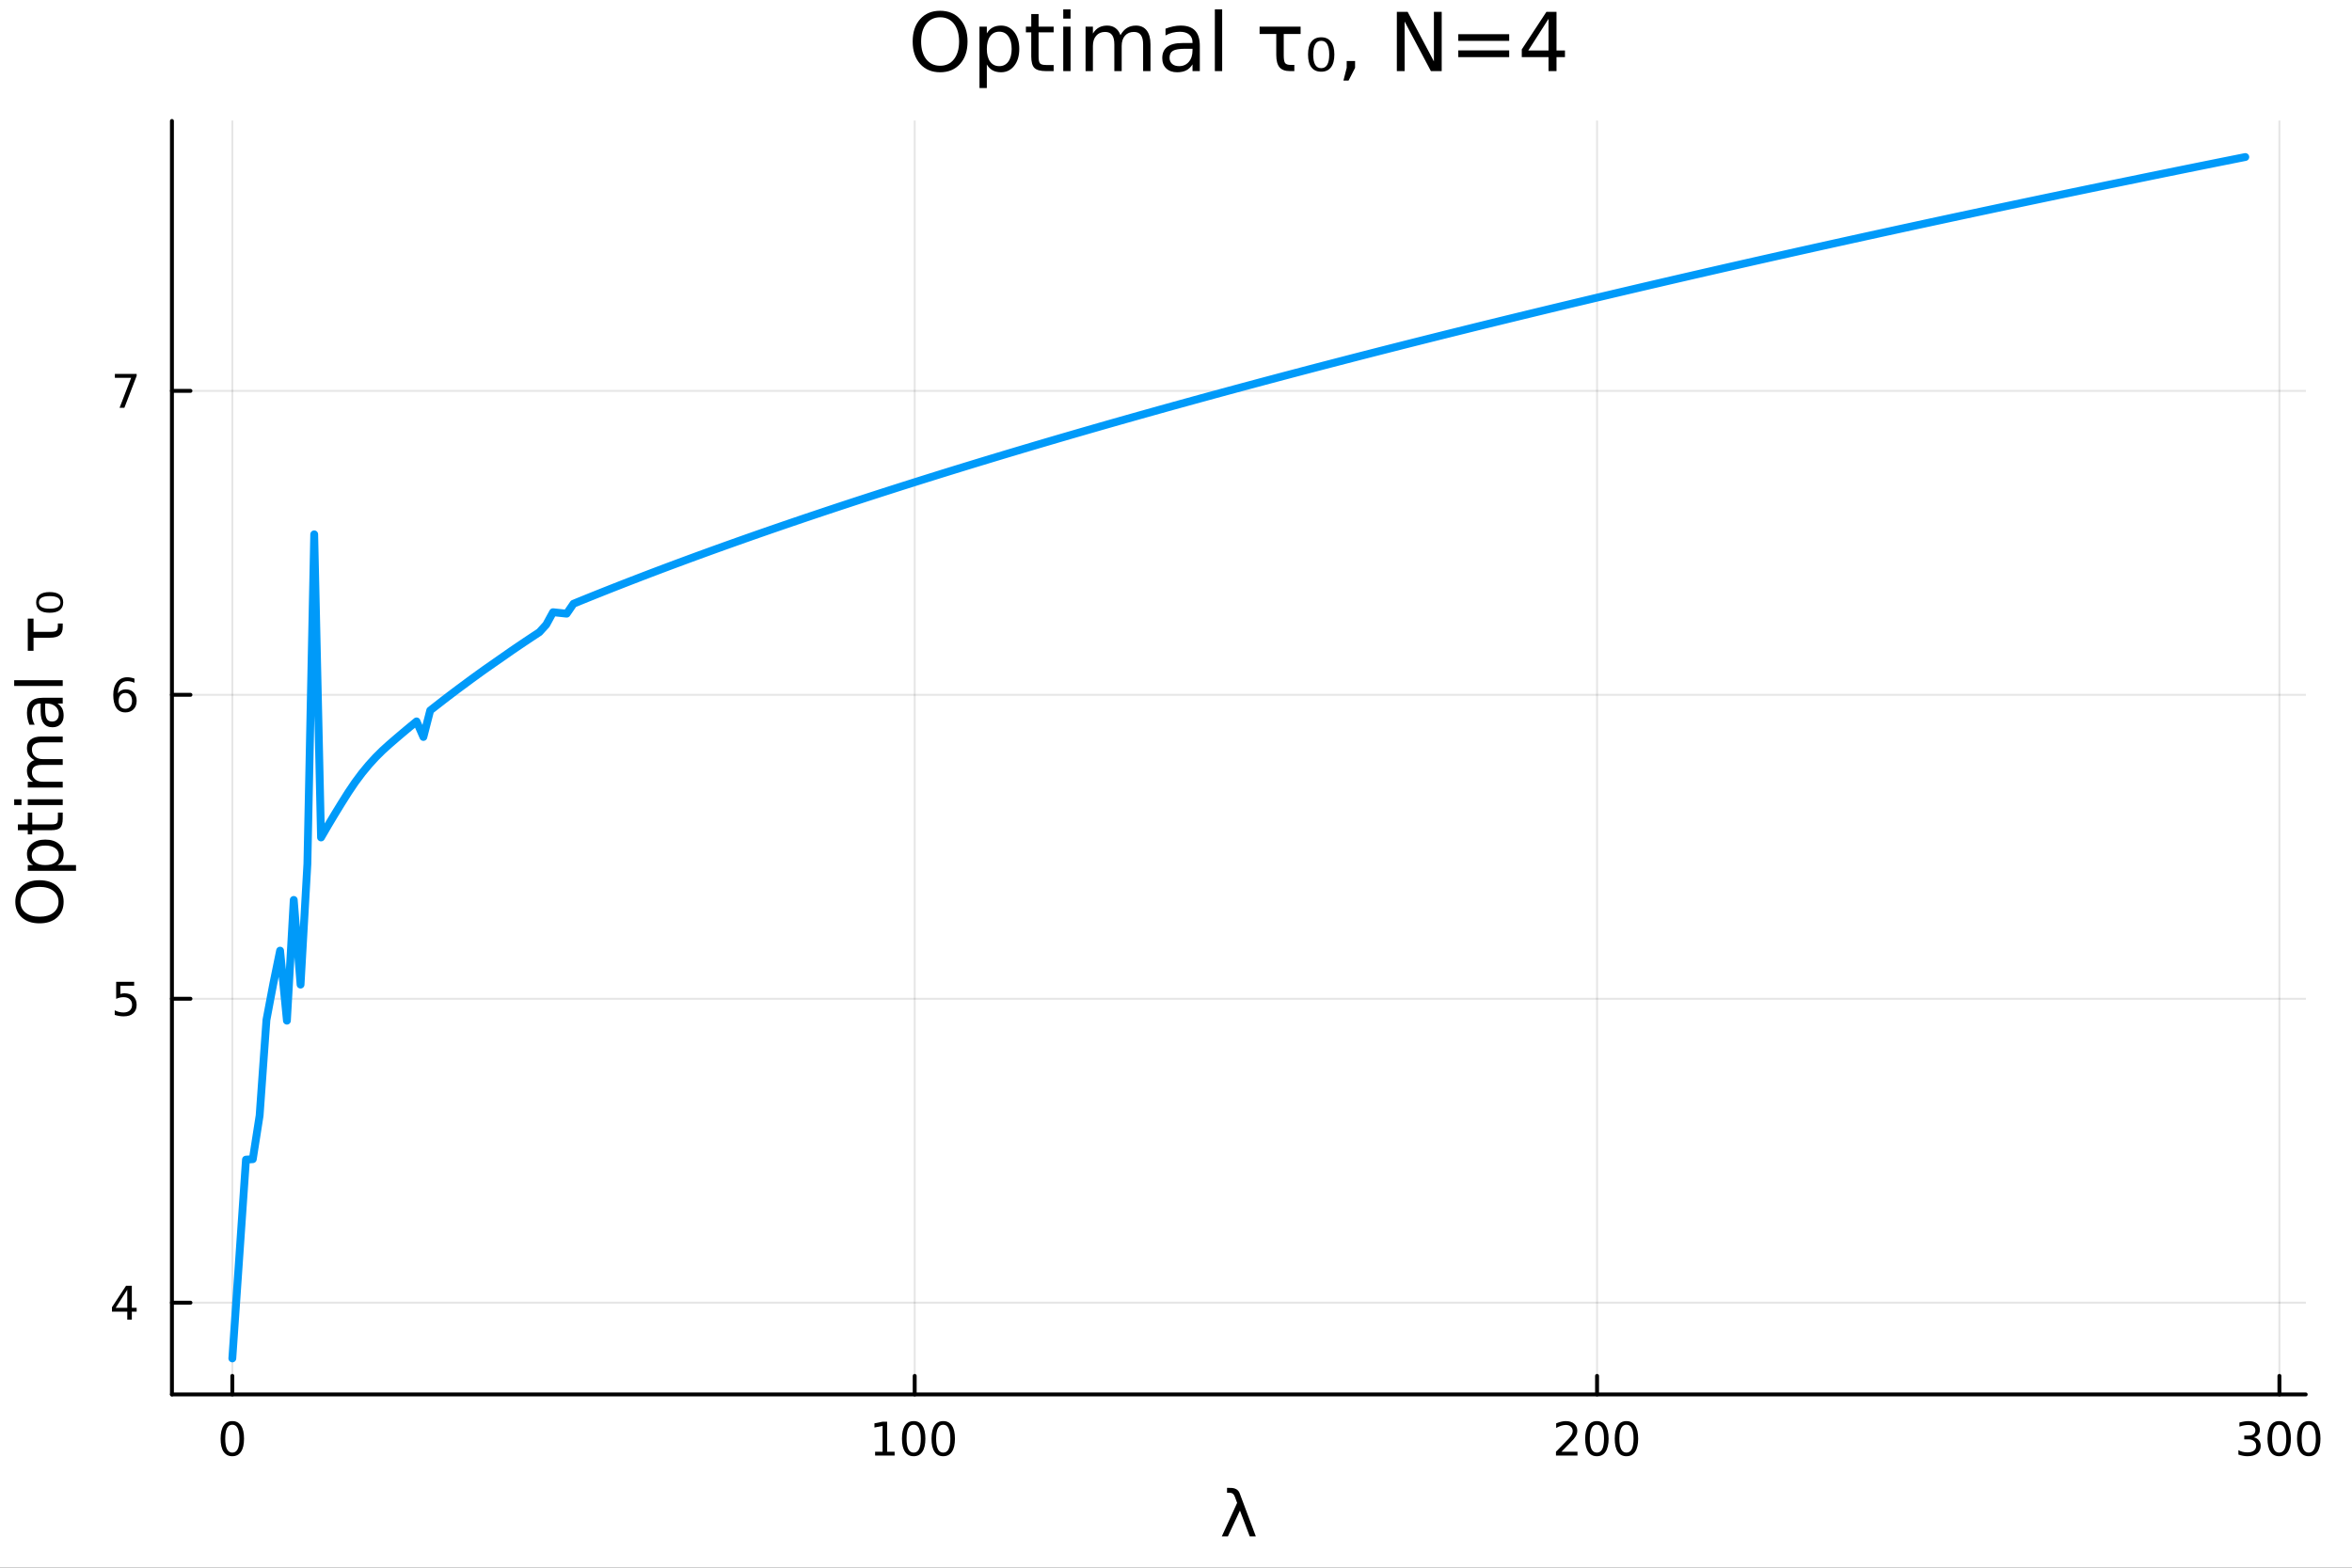 <?xml version="1.0" encoding="utf-8"?>
<svg xmlns="http://www.w3.org/2000/svg" xmlns:xlink="http://www.w3.org/1999/xlink" width="600" height="400" viewBox="0 0 2400 1600">
<rect x="0" y="0" width="2400" height="1600" fill="#333333" stroke="none"/>
<defs>
  <clipPath id="clip100">
    <rect x="0" y="0" width="2400" height="1600"/>
  </clipPath>
</defs>
<path clip-path="url(#clip100)" d="M0 1600 L2400 1600 L2400 8.88178e-14 L0 8.88178e-14  Z" fill="#ffffff" fill-rule="evenodd" fill-opacity="1"/>
<defs>
  <clipPath id="clip101">
    <rect x="480" y="0" width="1681" height="1600"/>
  </clipPath>
</defs>
<path clip-path="url(#clip100)" d="M175.445 1423.18 L2352.76 1423.18 L2352.76 123.472 L175.445 123.472  Z" fill="#ffffff" fill-rule="evenodd" fill-opacity="1"/>
<defs>
  <clipPath id="clip102">
    <rect x="175" y="123" width="2178" height="1301"/>
  </clipPath>
</defs>
<polyline clip-path="url(#clip102)" style="stroke:#000000; stroke-linecap:round; stroke-linejoin:round; stroke-width:2; stroke-opacity:0.1; fill:none" points="237.067,1423.18 237.067,123.472 "/>
<polyline clip-path="url(#clip102)" style="stroke:#000000; stroke-linecap:round; stroke-linejoin:round; stroke-width:2; stroke-opacity:0.1; fill:none" points="933.361,1423.18 933.361,123.472 "/>
<polyline clip-path="url(#clip102)" style="stroke:#000000; stroke-linecap:round; stroke-linejoin:round; stroke-width:2; stroke-opacity:0.1; fill:none" points="1629.65,1423.18 1629.65,123.472 "/>
<polyline clip-path="url(#clip102)" style="stroke:#000000; stroke-linecap:round; stroke-linejoin:round; stroke-width:2; stroke-opacity:0.1; fill:none" points="2325.95,1423.18 2325.95,123.472 "/>
<polyline clip-path="url(#clip102)" style="stroke:#000000; stroke-linecap:round; stroke-linejoin:round; stroke-width:2; stroke-opacity:0.1; fill:none" points="175.445,1329.54 2352.76,1329.54 "/>
<polyline clip-path="url(#clip102)" style="stroke:#000000; stroke-linecap:round; stroke-linejoin:round; stroke-width:2; stroke-opacity:0.1; fill:none" points="175.445,1019.34 2352.76,1019.34 "/>
<polyline clip-path="url(#clip102)" style="stroke:#000000; stroke-linecap:round; stroke-linejoin:round; stroke-width:2; stroke-opacity:0.1; fill:none" points="175.445,709.132 2352.76,709.132 "/>
<polyline clip-path="url(#clip102)" style="stroke:#000000; stroke-linecap:round; stroke-linejoin:round; stroke-width:2; stroke-opacity:0.1; fill:none" points="175.445,398.928 2352.76,398.928 "/>
<polyline clip-path="url(#clip100)" style="stroke:#000000; stroke-linecap:round; stroke-linejoin:round; stroke-width:4; stroke-opacity:1; fill:none" points="175.445,1423.18 2352.76,1423.18 "/>
<polyline clip-path="url(#clip100)" style="stroke:#000000; stroke-linecap:round; stroke-linejoin:round; stroke-width:4; stroke-opacity:1; fill:none" points="237.067,1423.18 237.067,1404.28 "/>
<polyline clip-path="url(#clip100)" style="stroke:#000000; stroke-linecap:round; stroke-linejoin:round; stroke-width:4; stroke-opacity:1; fill:none" points="933.361,1423.18 933.361,1404.28 "/>
<polyline clip-path="url(#clip100)" style="stroke:#000000; stroke-linecap:round; stroke-linejoin:round; stroke-width:4; stroke-opacity:1; fill:none" points="1629.65,1423.18 1629.65,1404.28 "/>
<polyline clip-path="url(#clip100)" style="stroke:#000000; stroke-linecap:round; stroke-linejoin:round; stroke-width:4; stroke-opacity:1; fill:none" points="2325.95,1423.18 2325.95,1404.28 "/>
<path clip-path="url(#clip100)" d="M237.067 1454.1 Q233.456 1454.1 231.627 1457.66 Q229.822 1461.2 229.822 1468.33 Q229.822 1475.44 231.627 1479.01 Q233.456 1482.55 237.067 1482.55 Q240.701 1482.55 242.507 1479.01 Q244.336 1475.44 244.336 1468.33 Q244.336 1461.2 242.507 1457.66 Q240.701 1454.1 237.067 1454.1 M237.067 1450.39 Q242.877 1450.39 245.933 1455 Q249.012 1459.58 249.012 1468.33 Q249.012 1477.06 245.933 1481.67 Q242.877 1486.25 237.067 1486.25 Q231.257 1486.25 228.178 1481.67 Q225.123 1477.06 225.123 1468.33 Q225.123 1459.58 228.178 1455 Q231.257 1450.39 237.067 1450.39 Z" fill="#000000" fill-rule="nonzero" fill-opacity="1" /><path clip-path="url(#clip100)" d="M892.968 1481.64 L900.607 1481.64 L900.607 1455.28 L892.296 1456.95 L892.296 1452.69 L900.56 1451.02 L905.236 1451.02 L905.236 1481.64 L912.875 1481.64 L912.875 1485.58 L892.968 1485.58 L892.968 1481.64 Z" fill="#000000" fill-rule="nonzero" fill-opacity="1" /><path clip-path="url(#clip100)" d="M932.319 1454.1 Q928.708 1454.1 926.88 1457.66 Q925.074 1461.2 925.074 1468.33 Q925.074 1475.44 926.88 1479.01 Q928.708 1482.55 932.319 1482.55 Q935.954 1482.55 937.759 1479.01 Q939.588 1475.44 939.588 1468.33 Q939.588 1461.2 937.759 1457.66 Q935.954 1454.1 932.319 1454.1 M932.319 1450.39 Q938.129 1450.39 941.185 1455 Q944.264 1459.58 944.264 1468.33 Q944.264 1477.06 941.185 1481.67 Q938.129 1486.25 932.319 1486.25 Q926.509 1486.25 923.431 1481.67 Q920.375 1477.06 920.375 1468.33 Q920.375 1459.58 923.431 1455 Q926.509 1450.39 932.319 1450.39 Z" fill="#000000" fill-rule="nonzero" fill-opacity="1" /><path clip-path="url(#clip100)" d="M962.481 1454.1 Q958.87 1454.1 957.041 1457.66 Q955.236 1461.2 955.236 1468.33 Q955.236 1475.44 957.041 1479.01 Q958.87 1482.55 962.481 1482.55 Q966.115 1482.55 967.921 1479.01 Q969.75 1475.44 969.75 1468.33 Q969.75 1461.2 967.921 1457.66 Q966.115 1454.1 962.481 1454.1 M962.481 1450.39 Q968.291 1450.39 971.347 1455 Q974.426 1459.58 974.426 1468.33 Q974.426 1477.06 971.347 1481.67 Q968.291 1486.25 962.481 1486.25 Q956.671 1486.25 953.592 1481.67 Q950.537 1477.06 950.537 1468.33 Q950.537 1459.58 953.592 1455 Q956.671 1450.39 962.481 1450.39 Z" fill="#000000" fill-rule="nonzero" fill-opacity="1" /><path clip-path="url(#clip100)" d="M1593.35 1481.64 L1609.67 1481.64 L1609.67 1485.58 L1587.72 1485.58 L1587.72 1481.64 Q1590.38 1478.89 1594.97 1474.26 Q1599.57 1469.61 1600.75 1468.27 Q1603 1465.74 1603.88 1464.01 Q1604.78 1462.25 1604.78 1460.56 Q1604.78 1457.8 1602.84 1456.07 Q1600.92 1454.33 1597.81 1454.33 Q1595.62 1454.33 1593.16 1455.09 Q1590.73 1455.86 1587.95 1457.41 L1587.95 1452.69 Q1590.78 1451.55 1593.23 1450.97 Q1595.69 1450.39 1597.72 1450.39 Q1603.09 1450.39 1606.29 1453.08 Q1609.48 1455.77 1609.48 1460.26 Q1609.48 1462.39 1608.67 1464.31 Q1607.88 1466.2 1605.78 1468.8 Q1605.2 1469.47 1602.1 1472.69 Q1599 1475.88 1593.35 1481.64 Z" fill="#000000" fill-rule="nonzero" fill-opacity="1" /><path clip-path="url(#clip100)" d="M1629.48 1454.1 Q1625.87 1454.1 1624.04 1457.66 Q1622.24 1461.2 1622.24 1468.33 Q1622.24 1475.44 1624.04 1479.01 Q1625.87 1482.55 1629.48 1482.55 Q1633.12 1482.55 1634.92 1479.01 Q1636.75 1475.44 1636.75 1468.33 Q1636.75 1461.2 1634.92 1457.66 Q1633.12 1454.1 1629.48 1454.1 M1629.48 1450.39 Q1635.29 1450.39 1638.35 1455 Q1641.43 1459.58 1641.43 1468.33 Q1641.43 1477.06 1638.35 1481.67 Q1635.29 1486.25 1629.48 1486.25 Q1623.67 1486.25 1620.59 1481.67 Q1617.54 1477.06 1617.54 1468.33 Q1617.54 1459.58 1620.59 1455 Q1623.67 1450.39 1629.48 1450.39 Z" fill="#000000" fill-rule="nonzero" fill-opacity="1" /><path clip-path="url(#clip100)" d="M1659.64 1454.1 Q1656.03 1454.1 1654.2 1457.66 Q1652.4 1461.2 1652.4 1468.33 Q1652.4 1475.44 1654.2 1479.01 Q1656.03 1482.55 1659.64 1482.55 Q1663.28 1482.55 1665.08 1479.01 Q1666.91 1475.44 1666.91 1468.33 Q1666.91 1461.2 1665.08 1457.66 Q1663.28 1454.1 1659.64 1454.1 M1659.64 1450.39 Q1665.45 1450.39 1668.51 1455 Q1671.59 1459.58 1671.59 1468.33 Q1671.59 1477.06 1668.51 1481.67 Q1665.45 1486.25 1659.64 1486.25 Q1653.83 1486.25 1650.75 1481.67 Q1647.7 1477.06 1647.7 1468.33 Q1647.7 1459.58 1650.75 1455 Q1653.83 1450.39 1659.64 1450.39 Z" fill="#000000" fill-rule="nonzero" fill-opacity="1" /><path clip-path="url(#clip100)" d="M2299.71 1466.95 Q2303.07 1467.66 2304.94 1469.93 Q2306.84 1472.2 2306.84 1475.53 Q2306.84 1480.65 2303.32 1483.45 Q2299.8 1486.25 2293.32 1486.25 Q2291.15 1486.25 2288.83 1485.81 Q2286.54 1485.39 2284.09 1484.54 L2284.09 1480.02 Q2286.03 1481.16 2288.34 1481.74 Q2290.66 1482.32 2293.18 1482.32 Q2297.58 1482.32 2299.87 1480.58 Q2302.19 1478.84 2302.19 1475.53 Q2302.19 1472.48 2300.03 1470.77 Q2297.9 1469.03 2294.09 1469.03 L2290.06 1469.03 L2290.06 1465.19 L2294.27 1465.19 Q2297.72 1465.19 2299.55 1463.82 Q2301.38 1462.43 2301.38 1459.84 Q2301.38 1457.18 2299.48 1455.77 Q2297.6 1454.33 2294.09 1454.33 Q2292.16 1454.33 2289.96 1454.75 Q2287.77 1455.16 2285.13 1456.04 L2285.13 1451.88 Q2287.79 1451.14 2290.1 1450.77 Q2292.44 1450.39 2294.5 1450.39 Q2299.83 1450.39 2302.93 1452.83 Q2306.03 1455.23 2306.03 1459.35 Q2306.03 1462.22 2304.39 1464.21 Q2302.74 1466.18 2299.71 1466.95 Z" fill="#000000" fill-rule="nonzero" fill-opacity="1" /><path clip-path="url(#clip100)" d="M2325.71 1454.1 Q2322.09 1454.1 2320.27 1457.66 Q2318.46 1461.2 2318.46 1468.33 Q2318.46 1475.44 2320.27 1479.01 Q2322.09 1482.55 2325.71 1482.55 Q2329.34 1482.55 2331.15 1479.01 Q2332.97 1475.44 2332.97 1468.33 Q2332.97 1461.2 2331.15 1457.66 Q2329.34 1454.1 2325.71 1454.1 M2325.71 1450.39 Q2331.52 1450.39 2334.57 1455 Q2337.65 1459.58 2337.65 1468.33 Q2337.65 1477.06 2334.57 1481.67 Q2331.52 1486.25 2325.71 1486.25 Q2319.9 1486.25 2316.82 1481.67 Q2313.76 1477.06 2313.76 1468.33 Q2313.76 1459.58 2316.82 1455 Q2319.9 1450.39 2325.71 1450.39 Z" fill="#000000" fill-rule="nonzero" fill-opacity="1" /><path clip-path="url(#clip100)" d="M2355.87 1454.1 Q2352.26 1454.1 2350.43 1457.66 Q2348.62 1461.2 2348.62 1468.33 Q2348.62 1475.44 2350.43 1479.01 Q2352.26 1482.55 2355.87 1482.55 Q2359.5 1482.55 2361.31 1479.01 Q2363.14 1475.44 2363.14 1468.33 Q2363.14 1461.2 2361.31 1457.66 Q2359.5 1454.1 2355.87 1454.1 M2355.87 1450.39 Q2361.68 1450.39 2364.73 1455 Q2367.81 1459.58 2367.81 1468.33 Q2367.81 1477.06 2364.73 1481.67 Q2361.68 1486.25 2355.87 1486.25 Q2350.06 1486.25 2346.98 1481.67 Q2343.92 1477.06 2343.92 1468.33 Q2343.92 1459.58 2346.98 1455 Q2350.06 1450.39 2355.87 1450.39 Z" fill="#000000" fill-rule="nonzero" fill-opacity="1" /><path clip-path="url(#clip100)" d="M1264.99 1524.09 L1281.45 1568.04 L1275.24 1568.04 L1265.25 1541.69 L1252.96 1568.04 L1246.75 1568.04 L1262.38 1533.86 L1260.03 1527.56 Q1258.53 1523.55 1255.12 1523.55 L1252.07 1523.55 L1252.07 1518.52 L1255.79 1518.58 Q1262.99 1518.68 1264.99 1524.09 Z" fill="#000000" fill-rule="nonzero" fill-opacity="1" /><polyline clip-path="url(#clip100)" style="stroke:#000000; stroke-linecap:round; stroke-linejoin:round; stroke-width:4; stroke-opacity:1; fill:none" points="175.445,1423.18 175.445,123.472 "/>
<polyline clip-path="url(#clip100)" style="stroke:#000000; stroke-linecap:round; stroke-linejoin:round; stroke-width:4; stroke-opacity:1; fill:none" points="175.445,1329.54 194.343,1329.54 "/>
<polyline clip-path="url(#clip100)" style="stroke:#000000; stroke-linecap:round; stroke-linejoin:round; stroke-width:4; stroke-opacity:1; fill:none" points="175.445,1019.34 194.343,1019.34 "/>
<polyline clip-path="url(#clip100)" style="stroke:#000000; stroke-linecap:round; stroke-linejoin:round; stroke-width:4; stroke-opacity:1; fill:none" points="175.445,709.132 194.343,709.132 "/>
<polyline clip-path="url(#clip100)" style="stroke:#000000; stroke-linecap:round; stroke-linejoin:round; stroke-width:4; stroke-opacity:1; fill:none" points="175.445,398.928 194.343,398.928 "/>
<path clip-path="url(#clip100)" d="M129.862 1316.34 L118.056 1334.78 L129.862 1334.78 L129.862 1316.34 M128.635 1312.26 L134.515 1312.26 L134.515 1334.78 L139.445 1334.78 L139.445 1338.67 L134.515 1338.67 L134.515 1346.82 L129.862 1346.82 L129.862 1338.67 L114.26 1338.67 L114.26 1334.16 L128.635 1312.26 Z" fill="#000000" fill-rule="nonzero" fill-opacity="1" /><path clip-path="url(#clip100)" d="M118.543 1002.06 L136.899 1002.06 L136.899 1005.99 L122.825 1005.99 L122.825 1014.46 Q123.843 1014.12 124.862 1013.96 Q125.88 1013.77 126.899 1013.77 Q132.686 1013.77 136.066 1016.94 Q139.445 1020.11 139.445 1025.53 Q139.445 1031.11 135.973 1034.21 Q132.501 1037.29 126.181 1037.29 Q124.005 1037.29 121.737 1036.92 Q119.492 1036.55 117.084 1035.81 L117.084 1031.11 Q119.168 1032.24 121.39 1032.8 Q123.612 1033.35 126.089 1033.35 Q130.093 1033.35 132.431 1031.25 Q134.769 1029.14 134.769 1025.53 Q134.769 1021.92 132.431 1019.81 Q130.093 1017.71 126.089 1017.71 Q124.214 1017.71 122.339 1018.12 Q120.487 1018.54 118.543 1019.42 L118.543 1002.06 Z" fill="#000000" fill-rule="nonzero" fill-opacity="1" /><path clip-path="url(#clip100)" d="M127.917 707.269 Q124.769 707.269 122.918 709.422 Q121.089 711.575 121.089 715.325 Q121.089 719.051 122.918 721.227 Q124.769 723.38 127.917 723.38 Q131.066 723.38 132.894 721.227 Q134.746 719.051 134.746 715.325 Q134.746 711.575 132.894 709.422 Q131.066 707.269 127.917 707.269 M137.2 692.616 L137.2 696.876 Q135.441 696.042 133.635 695.602 Q131.853 695.163 130.093 695.163 Q125.464 695.163 123.01 698.288 Q120.58 701.413 120.232 707.732 Q121.598 705.718 123.658 704.653 Q125.718 703.565 128.195 703.565 Q133.404 703.565 136.413 706.737 Q139.445 709.885 139.445 715.325 Q139.445 720.649 136.297 723.866 Q133.149 727.084 127.917 727.084 Q121.922 727.084 118.751 722.5 Q115.58 717.894 115.58 709.167 Q115.58 700.973 119.468 696.112 Q123.357 691.227 129.908 691.227 Q131.667 691.227 133.45 691.575 Q135.255 691.922 137.2 692.616 Z" fill="#000000" fill-rule="nonzero" fill-opacity="1" /><path clip-path="url(#clip100)" d="M117.223 381.648 L139.445 381.648 L139.445 383.639 L126.899 416.208 L122.015 416.208 L133.82 385.583 L117.223 385.583 L117.223 381.648 Z" fill="#000000" fill-rule="nonzero" fill-opacity="1" /><path clip-path="url(#clip100)" d="M20.845 920.342 Q20.845 927.344 26.064 931.482 Q31.284 935.588 40.292 935.588 Q49.267 935.588 54.487 931.482 Q59.707 927.344 59.707 920.342 Q59.707 913.34 54.487 909.266 Q49.267 905.16 40.292 905.16 Q31.284 905.16 26.064 909.266 Q20.845 913.34 20.845 920.342 M15.625 920.342 Q15.625 910.348 22.341 904.364 Q29.025 898.38 40.292 898.38 Q51.527 898.38 58.243 904.364 Q64.927 910.348 64.927 920.342 Q64.927 930.368 58.243 936.384 Q51.559 942.367 40.292 942.367 Q29.025 942.367 22.341 936.384 Q15.625 930.368 15.625 920.342 Z" fill="#000000" fill-rule="nonzero" fill-opacity="1" /><path clip-path="url(#clip100)" d="M58.657 882.912 L77.563 882.912 L77.563 888.8 L28.356 888.8 L28.356 882.912 L33.767 882.912 Q30.584 881.066 29.056 878.265 Q27.497 875.432 27.497 871.517 Q27.497 865.024 32.653 860.982 Q37.809 856.908 46.212 856.908 Q54.615 856.908 59.771 860.982 Q64.927 865.024 64.927 871.517 Q64.927 875.432 63.399 878.265 Q61.84 881.066 58.657 882.912 M46.212 862.987 Q39.751 862.987 36.09 865.661 Q32.398 868.302 32.398 872.949 Q32.398 877.596 36.09 880.27 Q39.751 882.912 46.212 882.912 Q52.673 882.912 56.365 880.27 Q60.026 877.596 60.026 872.949 Q60.026 868.302 56.365 865.661 Q52.673 862.987 46.212 862.987 Z" fill="#000000" fill-rule="nonzero" fill-opacity="1" /><path clip-path="url(#clip100)" d="M18.235 841.407 L28.356 841.407 L28.356 829.344 L32.908 829.344 L32.908 841.407 L52.259 841.407 Q56.62 841.407 57.861 840.23 Q59.103 839.02 59.103 835.36 L59.103 829.344 L64.004 829.344 L64.004 835.36 Q64.004 842.139 61.49 844.717 Q58.943 847.295 52.259 847.295 L32.908 847.295 L32.908 851.592 L28.356 851.592 L28.356 847.295 L18.235 847.295 L18.235 841.407 Z" fill="#000000" fill-rule="nonzero" fill-opacity="1" /><path clip-path="url(#clip100)" d="M28.356 821.642 L28.356 815.785 L64.004 815.785 L64.004 821.642 L28.356 821.642 M14.479 821.642 L14.479 815.785 L21.895 815.785 L21.895 821.642 L14.479 821.642 Z" fill="#000000" fill-rule="nonzero" fill-opacity="1" /><path clip-path="url(#clip100)" d="M35.199 775.777 Q31.253 773.581 29.375 770.525 Q27.497 767.47 27.497 763.332 Q27.497 757.762 31.412 754.738 Q35.295 751.714 42.488 751.714 L64.004 751.714 L64.004 757.603 L42.679 757.603 Q37.555 757.603 35.072 759.417 Q32.589 761.231 32.589 764.955 Q32.589 769.507 35.613 772.148 Q38.637 774.79 43.857 774.79 L64.004 774.79 L64.004 780.678 L42.679 780.678 Q37.523 780.678 35.072 782.493 Q32.589 784.307 32.589 788.094 Q32.589 792.582 35.645 795.224 Q38.669 797.866 43.857 797.866 L64.004 797.866 L64.004 803.754 L28.356 803.754 L28.356 797.866 L33.894 797.866 Q30.616 795.861 29.056 793.06 Q27.497 790.259 27.497 786.408 Q27.497 782.524 29.47 779.819 Q31.444 777.082 35.199 775.777 Z" fill="#000000" fill-rule="nonzero" fill-opacity="1" /><path clip-path="url(#clip100)" d="M46.085 723.833 Q46.085 730.93 47.708 733.668 Q49.331 736.405 53.246 736.405 Q56.365 736.405 58.211 734.368 Q60.026 732.299 60.026 728.766 Q60.026 723.896 56.588 720.968 Q53.119 718.008 47.39 718.008 L46.085 718.008 L46.085 723.833 M43.666 712.152 L64.004 712.152 L64.004 718.008 L58.593 718.008 Q61.84 720.013 63.399 723.005 Q64.927 725.997 64.927 730.326 Q64.927 735.8 61.872 739.047 Q58.784 742.261 53.628 742.261 Q47.612 742.261 44.557 738.251 Q41.501 734.209 41.501 726.22 L41.501 718.008 L40.928 718.008 Q36.886 718.008 34.69 720.682 Q32.462 723.323 32.462 728.129 Q32.462 731.185 33.194 734.081 Q33.926 736.978 35.39 739.651 L29.98 739.651 Q28.738 736.437 28.133 733.413 Q27.497 730.389 27.497 727.525 Q27.497 719.79 31.507 715.971 Q35.518 712.152 43.666 712.152 Z" fill="#000000" fill-rule="nonzero" fill-opacity="1" /><path clip-path="url(#clip100)" d="M14.479 700.089 L14.479 694.232 L64.004 694.232 L64.004 700.089 L14.479 700.089 Z" fill="#000000" fill-rule="nonzero" fill-opacity="1" /><path clip-path="url(#clip100)" d="M57.511 643.784 Q59.039 642.638 59.039 639.201 L59.039 636.368 L64.004 636.368 L64.004 639.901 Q64.004 645.63 60.949 648.24 Q57.829 650.85 51.082 650.85 L34.213 650.85 L34.213 664.218 L28.356 664.218 L28.356 631.339 L34.213 631.339 L34.213 644.866 L51.432 644.866 Q56.047 644.866 57.511 643.784 Z" fill="#000000" fill-rule="nonzero" fill-opacity="1" /><path clip-path="url(#clip100)" d="M42.456 610.014 Q39.719 611.605 39.719 614.82 Q39.719 618.035 42.456 619.626 Q45.194 621.249 50.668 621.249 Q56.174 621.249 58.912 619.626 Q61.649 618.035 61.649 614.82 Q61.649 611.605 58.912 610.014 Q56.174 608.391 50.668 608.391 Q45.194 608.391 42.456 610.014 M36.886 614.82 Q36.886 609.695 40.419 606.99 Q43.952 604.285 50.668 604.285 Q57.416 604.285 60.949 606.99 Q64.482 609.695 64.482 614.82 Q64.482 619.976 60.949 622.682 Q57.416 625.387 50.668 625.387 Q43.952 625.387 40.419 622.682 Q36.886 619.976 36.886 614.82 Z" fill="#000000" fill-rule="nonzero" fill-opacity="1" /><path clip-path="url(#clip100)" d="M959.331 17.646 Q950.419 17.646 945.153 24.289 Q939.927 30.933 939.927 42.397 Q939.927 53.82 945.153 60.464 Q950.419 67.107 959.331 67.107 Q968.243 67.107 973.428 60.464 Q978.654 53.82 978.654 42.397 Q978.654 30.933 973.428 24.289 Q968.243 17.646 959.331 17.646 M959.331 11.002 Q972.051 11.002 979.666 19.55 Q987.282 28.057 987.282 42.397 Q987.282 56.697 979.666 65.244 Q972.051 73.751 959.331 73.751 Q946.57 73.751 938.914 65.244 Q931.299 56.737 931.299 42.397 Q931.299 28.057 938.914 19.55 Q946.57 11.002 959.331 11.002 Z" fill="#000000" fill-rule="nonzero" fill-opacity="1" /><path clip-path="url(#clip100)" d="M1006.97 65.77 L1006.97 89.833 L999.475 89.833 L999.475 27.206 L1006.97 27.206 L1006.97 34.092 Q1009.32 30.041 1012.88 28.097 Q1016.49 26.112 1021.47 26.112 Q1029.74 26.112 1034.88 32.675 Q1040.07 39.237 1040.07 49.931 Q1040.07 60.626 1034.88 67.188 Q1029.74 73.751 1021.47 73.751 Q1016.49 73.751 1012.88 71.806 Q1009.32 69.821 1006.97 65.77 M1032.33 49.931 Q1032.33 41.708 1028.93 37.05 Q1025.56 32.35 1019.65 32.35 Q1013.73 32.35 1010.33 37.05 Q1006.97 41.708 1006.97 49.931 Q1006.97 58.155 1010.33 62.854 Q1013.73 67.512 1019.65 67.512 Q1025.56 67.512 1028.93 62.854 Q1032.33 58.155 1032.33 49.931 Z" fill="#000000" fill-rule="nonzero" fill-opacity="1" /><path clip-path="url(#clip100)" d="M1059.79 14.324 L1059.79 27.206 L1075.15 27.206 L1075.15 32.999 L1059.79 32.999 L1059.79 57.628 Q1059.79 63.178 1061.29 64.758 Q1062.83 66.338 1067.49 66.338 L1075.15 66.338 L1075.15 72.576 L1067.49 72.576 Q1058.86 72.576 1055.58 69.376 Q1052.3 66.135 1052.3 57.628 L1052.3 32.999 L1046.83 32.999 L1046.83 27.206 L1052.3 27.206 L1052.3 14.324 L1059.79 14.324 Z" fill="#000000" fill-rule="nonzero" fill-opacity="1" /><path clip-path="url(#clip100)" d="M1084.95 27.206 L1092.4 27.206 L1092.4 72.576 L1084.95 72.576 L1084.95 27.206 M1084.95 9.544 L1092.4 9.544 L1092.4 18.983 L1084.95 18.983 L1084.95 9.544 Z" fill="#000000" fill-rule="nonzero" fill-opacity="1" /><path clip-path="url(#clip100)" d="M1143.32 35.915 Q1146.12 30.892 1150.01 28.502 Q1153.9 26.112 1159.16 26.112 Q1166.25 26.112 1170.1 31.095 Q1173.95 36.037 1173.95 45.192 L1173.95 72.576 L1166.45 72.576 L1166.45 45.435 Q1166.45 38.913 1164.14 35.753 Q1161.84 32.594 1157.1 32.594 Q1151.3 32.594 1147.94 36.442 Q1144.58 40.29 1144.58 46.934 L1144.58 72.576 L1137.08 72.576 L1137.08 45.435 Q1137.08 38.873 1134.78 35.753 Q1132.47 32.594 1127.65 32.594 Q1121.93 32.594 1118.57 36.482 Q1115.21 40.331 1115.21 46.934 L1115.21 72.576 L1107.72 72.576 L1107.72 27.206 L1115.21 27.206 L1115.21 34.254 Q1117.76 30.082 1121.33 28.097 Q1124.89 26.112 1129.79 26.112 Q1134.73 26.112 1138.18 28.624 Q1141.66 31.135 1143.32 35.915 Z" fill="#000000" fill-rule="nonzero" fill-opacity="1" /><path clip-path="url(#clip100)" d="M1209.43 49.769 Q1200.4 49.769 1196.92 51.835 Q1193.43 53.901 1193.43 58.884 Q1193.43 62.854 1196.03 65.203 Q1198.66 67.512 1203.15 67.512 Q1209.35 67.512 1213.08 63.137 Q1216.85 58.722 1216.85 51.43 L1216.85 49.769 L1209.43 49.769 M1224.3 46.691 L1224.3 72.576 L1216.85 72.576 L1216.85 65.689 Q1214.29 69.821 1210.49 71.806 Q1206.68 73.751 1201.17 73.751 Q1194.2 73.751 1190.07 69.862 Q1185.98 65.933 1185.98 59.37 Q1185.98 51.714 1191.08 47.825 Q1196.23 43.936 1206.4 43.936 L1216.85 43.936 L1216.85 43.207 Q1216.85 38.062 1213.44 35.267 Q1210.08 32.431 1203.96 32.431 Q1200.08 32.431 1196.39 33.363 Q1192.7 34.295 1189.3 36.158 L1189.3 29.272 Q1193.39 27.692 1197.24 26.922 Q1201.09 26.112 1204.73 26.112 Q1214.58 26.112 1219.44 31.216 Q1224.3 36.32 1224.3 46.691 Z" fill="#000000" fill-rule="nonzero" fill-opacity="1" /><path clip-path="url(#clip100)" d="M1239.65 9.544 L1247.11 9.544 L1247.11 72.576 L1239.65 72.576 L1239.65 9.544 Z" fill="#000000" fill-rule="nonzero" fill-opacity="1" /><path clip-path="url(#clip100)" d="M1311.31 64.312 Q1312.77 66.257 1317.15 66.257 L1320.75 66.257 L1320.75 72.576 L1316.26 72.576 Q1308.96 72.576 1305.64 68.687 Q1302.32 64.717 1302.32 56.129 L1302.32 34.66 L1285.31 34.66 L1285.31 27.206 L1327.15 27.206 L1327.15 34.66 L1309.94 34.66 L1309.94 56.575 Q1309.94 62.449 1311.31 64.312 Z" fill="#000000" fill-rule="nonzero" fill-opacity="1" /><path clip-path="url(#clip100)" d="M1354.29 45.151 Q1352.27 41.668 1348.18 41.668 Q1344.09 41.668 1342.06 45.151 Q1339.99 48.635 1339.99 55.603 Q1339.99 62.611 1342.06 66.095 Q1344.09 69.578 1348.18 69.578 Q1352.27 69.578 1354.29 66.095 Q1356.36 62.611 1356.36 55.603 Q1356.36 48.635 1354.29 45.151 M1348.18 38.062 Q1354.7 38.062 1358.14 42.559 Q1361.59 47.055 1361.59 55.603 Q1361.59 64.191 1358.14 68.687 Q1354.7 73.184 1348.18 73.184 Q1341.61 73.184 1338.17 68.687 Q1334.73 64.191 1334.73 55.603 Q1334.73 47.055 1338.17 42.559 Q1341.61 38.062 1348.18 38.062 Z" fill="#000000" fill-rule="nonzero" fill-opacity="1" /><path clip-path="url(#clip100)" d="M1374.18 62.287 L1382.73 62.287 L1382.73 69.254 L1376.09 82.217 L1370.86 82.217 L1374.18 69.254 L1374.18 62.287 Z" fill="#000000" fill-rule="nonzero" fill-opacity="1" /><path clip-path="url(#clip100)" d="M1425.35 12.096 L1436.37 12.096 L1463.18 62.692 L1463.18 12.096 L1471.12 12.096 L1471.12 72.576 L1460.1 72.576 L1433.29 21.98 L1433.29 72.576 L1425.35 72.576 L1425.35 12.096 Z" fill="#000000" fill-rule="nonzero" fill-opacity="1" /><path clip-path="url(#clip100)" d="M1488.05 34.903 L1539.99 34.903 L1539.99 41.708 L1488.05 41.708 L1488.05 34.903 M1488.05 51.43 L1539.99 51.43 L1539.99 58.317 L1488.05 58.317 L1488.05 51.43 Z" fill="#000000" fill-rule="nonzero" fill-opacity="1" /><path clip-path="url(#clip100)" d="M1580.13 19.226 L1559.47 51.511 L1580.13 51.511 L1580.13 19.226 M1577.98 12.096 L1588.27 12.096 L1588.27 51.511 L1596.9 51.511 L1596.9 58.317 L1588.27 58.317 L1588.27 72.576 L1580.13 72.576 L1580.13 58.317 L1552.83 58.317 L1552.83 50.418 L1577.98 12.096 Z" fill="#000000" fill-rule="nonzero" fill-opacity="1" /><polyline clip-path="url(#clip102)" style="stroke:#009af9; stroke-linecap:round; stroke-linejoin:round; stroke-width:8; stroke-opacity:1; fill:none" points="237.067,1386.4 250.993,1183.53 257.956,1183.08 264.919,1138.53 271.882,1040.98 278.845,1004.15 285.808,970.23 292.771,1041.72 299.734,918.481 306.697,1004.91 313.66,881.708 320.622,545.349 327.585,854.714 334.548,842.718 341.511,831.065 348.474,819.724 355.437,808.675 362.4,798.362 369.363,789.036 376.326,780.599 383.289,772.959 390.252,766.033 397.215,759.738 404.178,753.72 411.141,747.806 418.104,741.988 425.067,736.263 432.029,752.156 438.992,725.073 452.918,714.203 459.881,708.88 466.844,703.627 480.77,693.32 487.733,688.262 494.696,683.263 522.548,663.829 529.511,659.1 536.474,654.421 543.436,649.789 550.399,645.202 557.362,637.557 564.325,624.824 578.251,626.326 585.214,616.166 592.177,613.322 599.14,610.497 606.103,607.692 613.066,604.906 620.029,602.138 626.992,599.389 633.955,596.657 640.918,593.943 654.843,588.565 661.806,585.901 668.769,583.253 675.732,580.621 682.695,578.004 689.658,575.403 703.584,570.244 710.547,567.686 717.51,565.142 724.473,562.612 731.436,560.095 738.399,557.592 752.325,552.625 759.288,550.161 766.25,547.709 773.213,545.27 780.176,542.842 787.139,540.426 801.065,535.63 808.028,533.249 821.954,528.52 828.917,526.172 842.843,521.508 849.806,519.191 856.769,516.885 863.732,514.589 870.695,512.302 877.658,510.026 884.62,507.759 891.583,505.502 898.546,503.254 905.509,501.016 912.472,498.786 919.435,496.566 933.361,492.152 940.324,489.958 947.287,487.773 954.25,485.596 961.213,483.428 968.176,481.268 975.139,479.116 982.102,476.972 989.065,474.836 996.027,472.709 1002.99,470.588 1009.95,468.476 1016.92,466.371 1023.88,464.274 1030.84,462.184 1037.81,460.102 1044.77,458.027 1051.73,455.959 1058.69,453.898 1065.66,451.845 1072.62,449.798 1079.58,447.758 1086.55,445.725 1093.51,443.699 1100.47,441.679 1107.43,439.666 1114.4,437.66 1121.36,435.66 1128.32,433.667 1135.29,431.679 1142.25,429.699 1149.21,427.724 1163.14,423.793 1170.1,421.837 1177.06,419.887 1184.03,417.942 1190.99,416.004 1197.95,414.071 1204.92,412.144 1211.88,410.223 1218.84,408.307 1225.8,406.398 1232.77,404.493 1239.73,402.594 1246.69,400.701 1253.66,398.813 1260.62,396.93 1267.58,395.053 1274.54,393.181 1281.51,391.314 1288.47,389.452 1302.4,385.744 1309.36,383.897 1316.32,382.056 1323.29,380.219 1330.25,378.388 1337.21,376.561 1344.17,374.739 1372.03,367.499 1378.99,365.701 1385.95,363.907 1392.91,362.118 1399.88,360.333 1406.84,358.553 1413.8,356.777 1420.77,355.006 1427.73,353.239 1434.69,351.477 1441.66,349.719 1448.62,347.965 1455.58,346.215 1462.54,344.47 1469.51,342.728 1476.47,340.991 1483.43,339.258 1497.36,335.805 1504.32,334.084 1511.28,332.367 1518.25,330.654 1525.21,328.946 1532.17,327.241 1539.14,325.54 1560.03,320.46 1573.95,317.092 1580.91,315.414 1587.88,313.74 1594.84,312.069 1601.8,310.402 1608.77,308.738 1615.73,307.079 1622.69,305.422 1629.65,303.77 1636.62,302.12 1643.58,300.475 1650.54,298.833 1657.51,297.194 1664.47,295.559 1671.43,293.927 1678.4,292.298 1685.36,290.673 1692.32,289.052 1699.28,287.433 1706.25,285.818 1713.21,284.207 1727.14,280.993 1741.06,277.792 1748.02,276.197 1754.99,274.604 1761.95,273.015 1768.91,271.429 1782.84,268.266 1789.8,266.689 1796.77,265.115 1803.73,263.545 1810.69,261.977 1817.65,260.412 1824.62,258.85 1831.58,257.292 1838.54,255.736 1852.47,252.633 1866.39,249.542 1873.36,248.001 1887.28,244.927 1901.21,241.864 1908.17,240.337 1915.14,238.812 1922.1,237.291 1936.02,234.256 1942.99,232.742 1956.91,229.723 1963.88,228.218 1970.84,226.715 1984.76,223.717 1998.69,220.73 2012.62,217.753 2026.54,214.787 2033.51,213.307 2047.43,210.356 2061.36,207.414 2075.28,204.482 2082.25,203.02 2089.21,201.56 2096.17,200.103 2103.13,198.648 2110.1,197.195 2117.06,195.745 2124.02,194.297 2130.99,192.852 2144.91,189.968 2151.88,188.529 2193.65,179.946 2200.62,178.524 2207.58,177.103 2221.5,174.269 2228.47,172.856 2242.39,170.035 2249.36,168.628 2263.28,165.823 2270.25,164.426 2284.17,161.643 2291.13,160.256 "/>
</svg>
